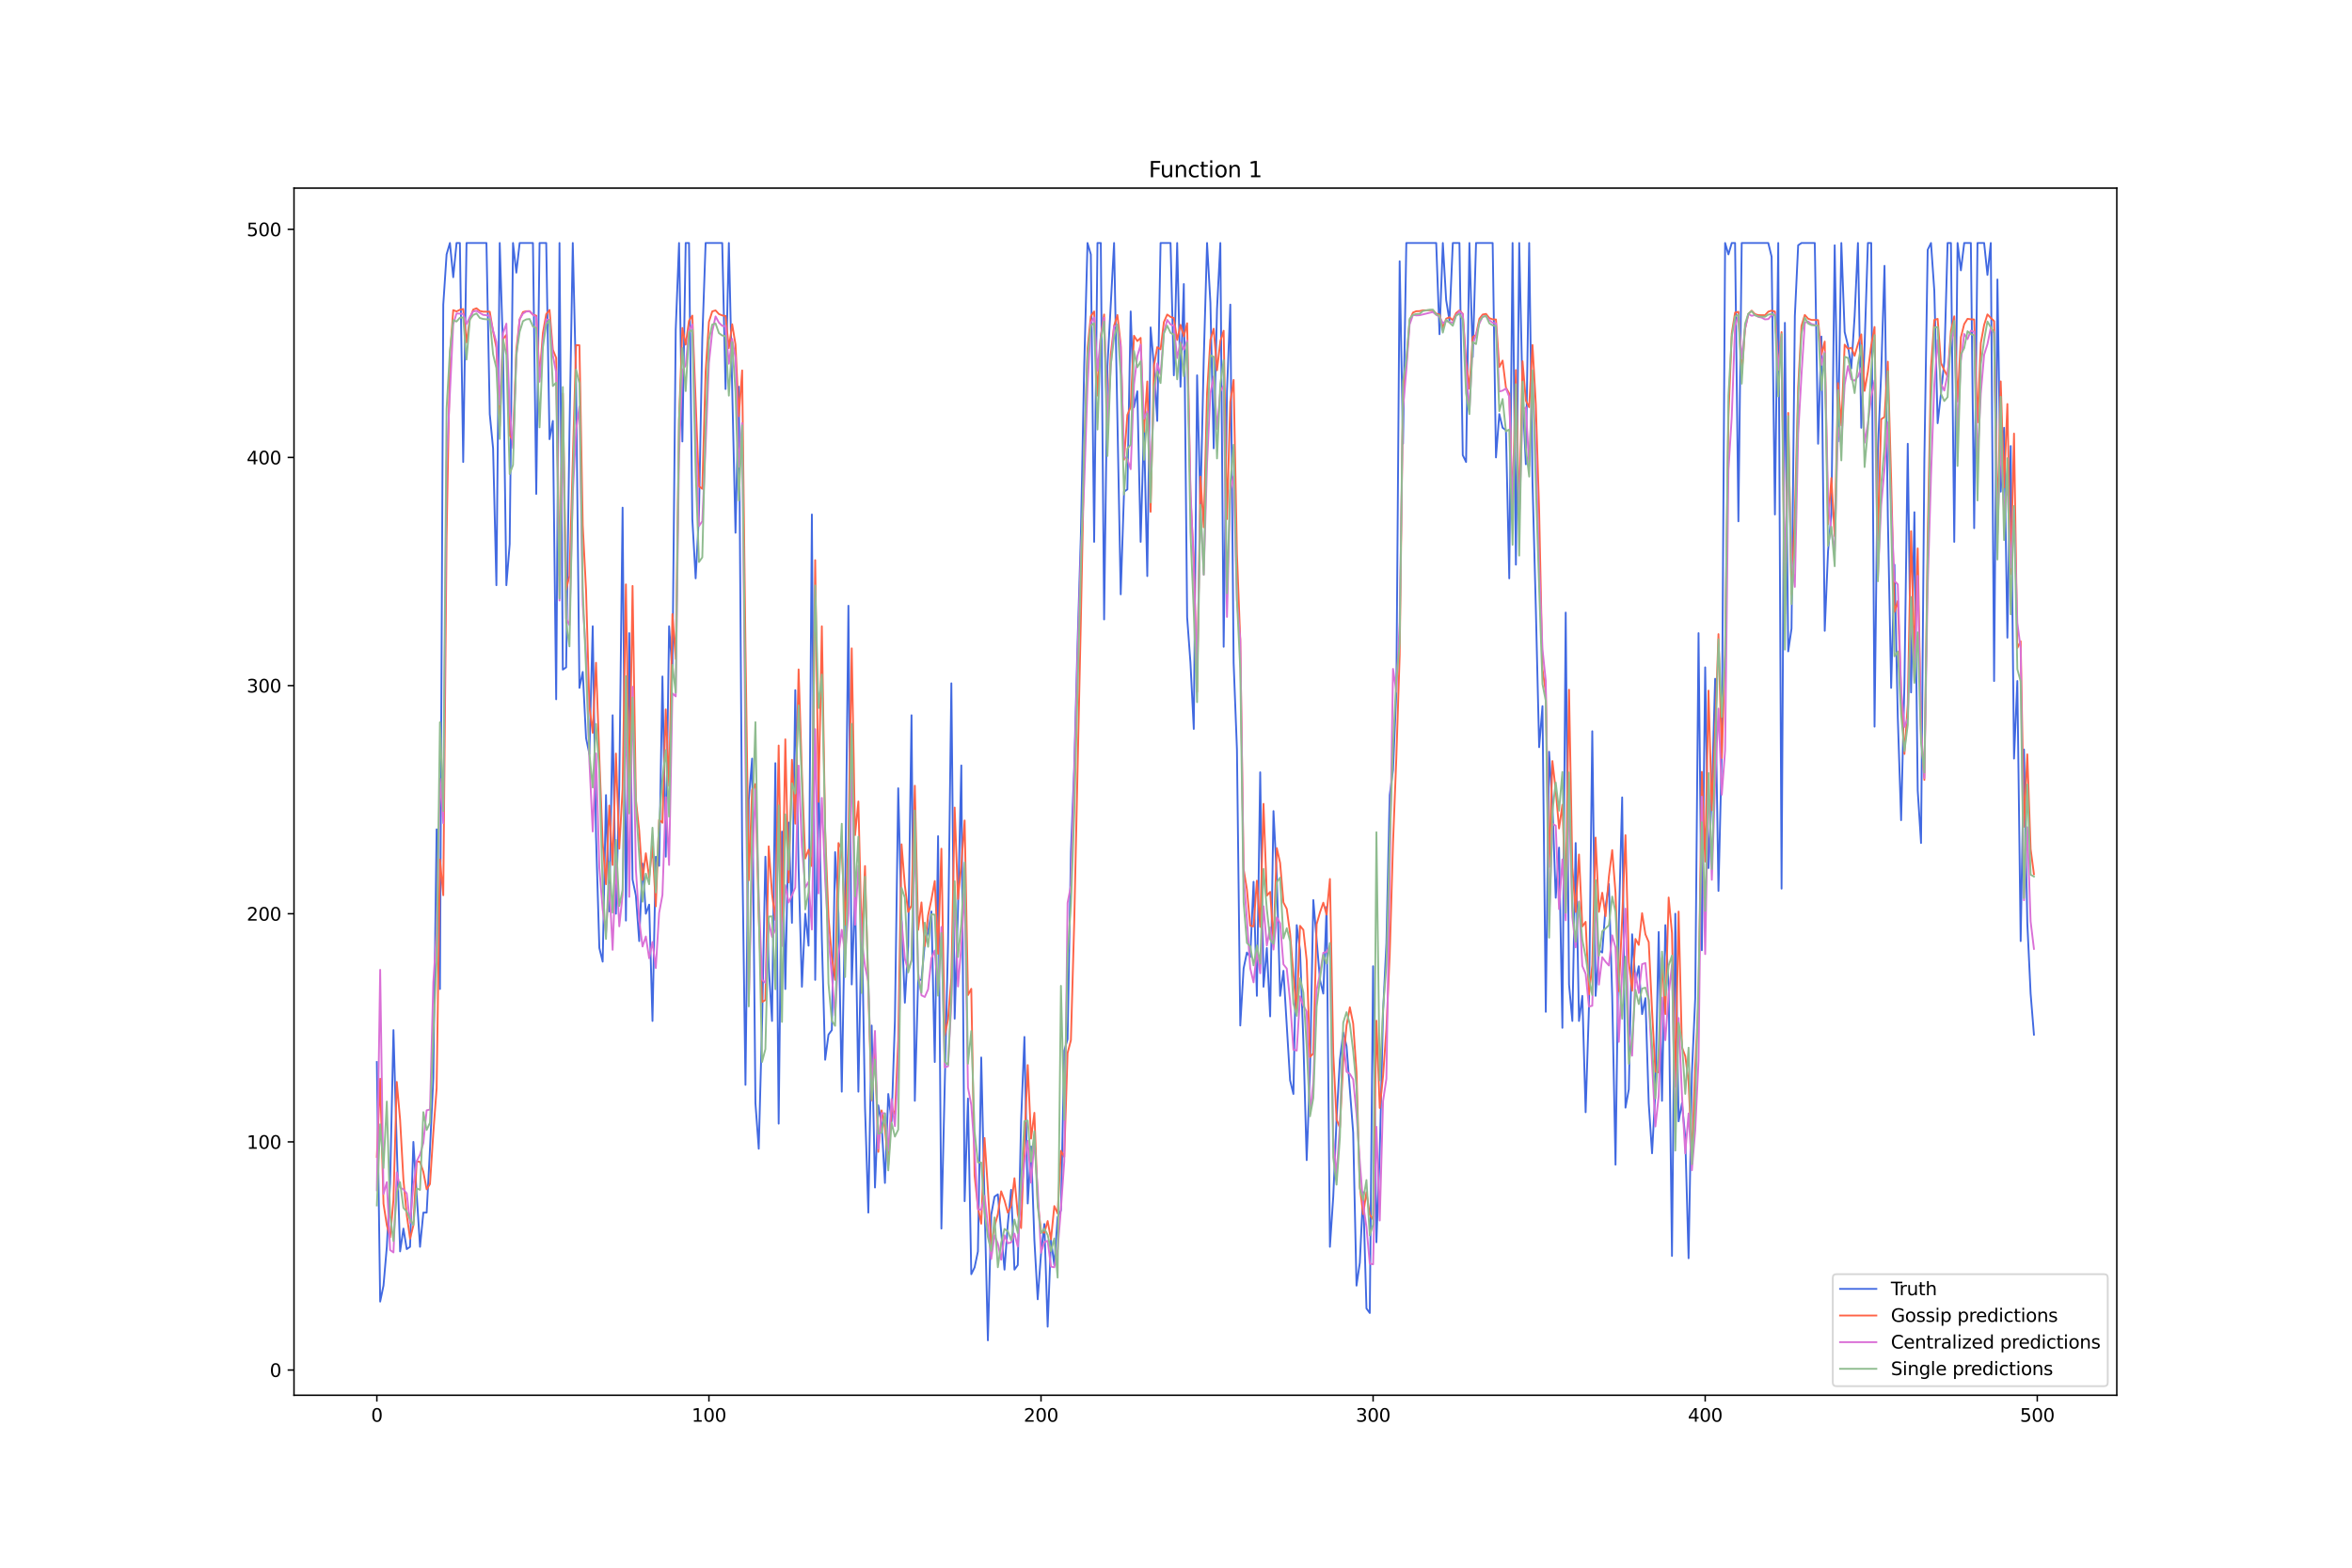 <?xml version="1.0" encoding="utf-8" standalone="no"?>
<!DOCTYPE svg PUBLIC "-//W3C//DTD SVG 1.1//EN"
  "http://www.w3.org/Graphics/SVG/1.1/DTD/svg11.dtd">
<svg xmlns:xlink="http://www.w3.org/1999/xlink" width="1296pt" height="864pt" viewBox="0 0 1296 864" xmlns="http://www.w3.org/2000/svg" version="1.1">
 <defs>
  <style type="text/css">*{stroke-linejoin: round; stroke-linecap: butt}</style>
 </defs>
 <g id="figure_1">
  <g id="patch_1">
   <path d="M 0 864 
L 1296 864 
L 1296 0 
L 0 0 
z
" style="fill: #ffffff"/>
  </g>
  <g id="axes_1">
   <g id="patch_2">
    <path d="M 162 768.96 
L 1166.4 768.96 
L 1166.4 103.68 
L 162 103.68 
z
" style="fill: #ffffff"/>
   </g>
   <g id="matplotlib.axis_1">
    <g id="xtick_1">
     <g id="line2d_1">
      <defs>
       <path id="m5efc4be305" d="M 0 0 
L 0 3.5 
" style="stroke: #000000; stroke-width: 0.8"/>
      </defs>
      <g>
       <use xlink:href="#m5efc4be305" x="207.655" y="768.96" style="stroke: #000000; stroke-width: 0.8"/>
      </g>
     </g>
     <g id="text_1">
      <!-- 0 -->
      <g transform="translate(204.473 783.558) scale(0.1 -0.1)">
       <defs>
        <path id="DejaVuSans-30" d="M 2034 4250 
Q 1547 4250 1301 3770 
Q 1056 3291 1056 2328 
Q 1056 1369 1301 889 
Q 1547 409 2034 409 
Q 2525 409 2770 889 
Q 3016 1369 3016 2328 
Q 3016 3291 2770 3770 
Q 2525 4250 2034 4250 
z
M 2034 4750 
Q 2819 4750 3233 4129 
Q 3647 3509 3647 2328 
Q 3647 1150 3233 529 
Q 2819 -91 2034 -91 
Q 1250 -91 836 529 
Q 422 1150 422 2328 
Q 422 3509 836 4129 
Q 1250 4750 2034 4750 
z
" transform="scale(0.016)"/>
       </defs>
       <use xlink:href="#DejaVuSans-30"/>
      </g>
     </g>
    </g>
    <g id="xtick_2">
     <g id="line2d_2">
      <g>
       <use xlink:href="#m5efc4be305" x="390.639" y="768.96" style="stroke: #000000; stroke-width: 0.8"/>
      </g>
     </g>
     <g id="text_2">
      <!-- 100 -->
      <g transform="translate(381.095 783.558) scale(0.1 -0.1)">
       <defs>
        <path id="DejaVuSans-31" d="M 794 531 
L 1825 531 
L 1825 4091 
L 703 3866 
L 703 4441 
L 1819 4666 
L 2450 4666 
L 2450 531 
L 3481 531 
L 3481 0 
L 794 0 
L 794 531 
z
" transform="scale(0.016)"/>
       </defs>
       <use xlink:href="#DejaVuSans-31"/>
       <use xlink:href="#DejaVuSans-30" x="63.623"/>
       <use xlink:href="#DejaVuSans-30" x="127.246"/>
      </g>
     </g>
    </g>
    <g id="xtick_3">
     <g id="line2d_3">
      <g>
       <use xlink:href="#m5efc4be305" x="573.623" y="768.96" style="stroke: #000000; stroke-width: 0.8"/>
      </g>
     </g>
     <g id="text_3">
      <!-- 200 -->
      <g transform="translate(564.079 783.558) scale(0.1 -0.1)">
       <defs>
        <path id="DejaVuSans-32" d="M 1228 531 
L 3431 531 
L 3431 0 
L 469 0 
L 469 531 
Q 828 903 1448 1529 
Q 2069 2156 2228 2338 
Q 2531 2678 2651 2914 
Q 2772 3150 2772 3378 
Q 2772 3750 2511 3984 
Q 2250 4219 1831 4219 
Q 1534 4219 1204 4116 
Q 875 4013 500 3803 
L 500 4441 
Q 881 4594 1212 4672 
Q 1544 4750 1819 4750 
Q 2544 4750 2975 4387 
Q 3406 4025 3406 3419 
Q 3406 3131 3298 2873 
Q 3191 2616 2906 2266 
Q 2828 2175 2409 1742 
Q 1991 1309 1228 531 
z
" transform="scale(0.016)"/>
       </defs>
       <use xlink:href="#DejaVuSans-32"/>
       <use xlink:href="#DejaVuSans-30" x="63.623"/>
       <use xlink:href="#DejaVuSans-30" x="127.246"/>
      </g>
     </g>
    </g>
    <g id="xtick_4">
     <g id="line2d_4">
      <g>
       <use xlink:href="#m5efc4be305" x="756.607" y="768.96" style="stroke: #000000; stroke-width: 0.8"/>
      </g>
     </g>
     <g id="text_4">
      <!-- 300 -->
      <g transform="translate(747.063 783.558) scale(0.1 -0.1)">
       <defs>
        <path id="DejaVuSans-33" d="M 2597 2516 
Q 3050 2419 3304 2112 
Q 3559 1806 3559 1356 
Q 3559 666 3084 287 
Q 2609 -91 1734 -91 
Q 1441 -91 1130 -33 
Q 819 25 488 141 
L 488 750 
Q 750 597 1062 519 
Q 1375 441 1716 441 
Q 2309 441 2620 675 
Q 2931 909 2931 1356 
Q 2931 1769 2642 2001 
Q 2353 2234 1838 2234 
L 1294 2234 
L 1294 2753 
L 1863 2753 
Q 2328 2753 2575 2939 
Q 2822 3125 2822 3475 
Q 2822 3834 2567 4026 
Q 2313 4219 1838 4219 
Q 1578 4219 1281 4162 
Q 984 4106 628 3988 
L 628 4550 
Q 988 4650 1302 4700 
Q 1616 4750 1894 4750 
Q 2613 4750 3031 4423 
Q 3450 4097 3450 3541 
Q 3450 3153 3228 2886 
Q 3006 2619 2597 2516 
z
" transform="scale(0.016)"/>
       </defs>
       <use xlink:href="#DejaVuSans-33"/>
       <use xlink:href="#DejaVuSans-30" x="63.623"/>
       <use xlink:href="#DejaVuSans-30" x="127.246"/>
      </g>
     </g>
    </g>
    <g id="xtick_5">
     <g id="line2d_5">
      <g>
       <use xlink:href="#m5efc4be305" x="939.591" y="768.96" style="stroke: #000000; stroke-width: 0.8"/>
      </g>
     </g>
     <g id="text_5">
      <!-- 400 -->
      <g transform="translate(930.047 783.558) scale(0.1 -0.1)">
       <defs>
        <path id="DejaVuSans-34" d="M 2419 4116 
L 825 1625 
L 2419 1625 
L 2419 4116 
z
M 2253 4666 
L 3047 4666 
L 3047 1625 
L 3713 1625 
L 3713 1100 
L 3047 1100 
L 3047 0 
L 2419 0 
L 2419 1100 
L 313 1100 
L 313 1709 
L 2253 4666 
z
" transform="scale(0.016)"/>
       </defs>
       <use xlink:href="#DejaVuSans-34"/>
       <use xlink:href="#DejaVuSans-30" x="63.623"/>
       <use xlink:href="#DejaVuSans-30" x="127.246"/>
      </g>
     </g>
    </g>
    <g id="xtick_6">
     <g id="line2d_6">
      <g>
       <use xlink:href="#m5efc4be305" x="1122.575" y="768.96" style="stroke: #000000; stroke-width: 0.8"/>
      </g>
     </g>
     <g id="text_6">
      <!-- 500 -->
      <g transform="translate(1113.032 783.558) scale(0.1 -0.1)">
       <defs>
        <path id="DejaVuSans-35" d="M 691 4666 
L 3169 4666 
L 3169 4134 
L 1269 4134 
L 1269 2991 
Q 1406 3038 1543 3061 
Q 1681 3084 1819 3084 
Q 2600 3084 3056 2656 
Q 3513 2228 3513 1497 
Q 3513 744 3044 326 
Q 2575 -91 1722 -91 
Q 1428 -91 1123 -41 
Q 819 9 494 109 
L 494 744 
Q 775 591 1075 516 
Q 1375 441 1709 441 
Q 2250 441 2565 725 
Q 2881 1009 2881 1497 
Q 2881 1984 2565 2268 
Q 2250 2553 1709 2553 
Q 1456 2553 1204 2497 
Q 953 2441 691 2322 
L 691 4666 
z
" transform="scale(0.016)"/>
       </defs>
       <use xlink:href="#DejaVuSans-35"/>
       <use xlink:href="#DejaVuSans-30" x="63.623"/>
       <use xlink:href="#DejaVuSans-30" x="127.246"/>
      </g>
     </g>
    </g>
   </g>
   <g id="matplotlib.axis_2">
    <g id="ytick_1">
     <g id="line2d_7">
      <defs>
       <path id="mceb015851f" d="M 0 0 
L -3.5 0 
" style="stroke: #000000; stroke-width: 0.8"/>
      </defs>
      <g>
       <use xlink:href="#mceb015851f" x="162" y="755.066" style="stroke: #000000; stroke-width: 0.8"/>
      </g>
     </g>
     <g id="text_7">
      <!-- 0 -->
      <g transform="translate(148.637 758.865) scale(0.1 -0.1)">
       <use xlink:href="#DejaVuSans-30"/>
      </g>
     </g>
    </g>
    <g id="ytick_2">
     <g id="line2d_8">
      <g>
       <use xlink:href="#mceb015851f" x="162" y="629.328" style="stroke: #000000; stroke-width: 0.8"/>
      </g>
     </g>
     <g id="text_8">
      <!-- 100 -->
      <g transform="translate(135.912 633.127) scale(0.1 -0.1)">
       <use xlink:href="#DejaVuSans-31"/>
       <use xlink:href="#DejaVuSans-30" x="63.623"/>
       <use xlink:href="#DejaVuSans-30" x="127.246"/>
      </g>
     </g>
    </g>
    <g id="ytick_3">
     <g id="line2d_9">
      <g>
       <use xlink:href="#mceb015851f" x="162" y="503.59" style="stroke: #000000; stroke-width: 0.8"/>
      </g>
     </g>
     <g id="text_9">
      <!-- 200 -->
      <g transform="translate(135.912 507.389) scale(0.1 -0.1)">
       <use xlink:href="#DejaVuSans-32"/>
       <use xlink:href="#DejaVuSans-30" x="63.623"/>
       <use xlink:href="#DejaVuSans-30" x="127.246"/>
      </g>
     </g>
    </g>
    <g id="ytick_4">
     <g id="line2d_10">
      <g>
       <use xlink:href="#mceb015851f" x="162" y="377.852" style="stroke: #000000; stroke-width: 0.8"/>
      </g>
     </g>
     <g id="text_10">
      <!-- 300 -->
      <g transform="translate(135.912 381.651) scale(0.1 -0.1)">
       <use xlink:href="#DejaVuSans-33"/>
       <use xlink:href="#DejaVuSans-30" x="63.623"/>
       <use xlink:href="#DejaVuSans-30" x="127.246"/>
      </g>
     </g>
    </g>
    <g id="ytick_5">
     <g id="line2d_11">
      <g>
       <use xlink:href="#mceb015851f" x="162" y="252.114" style="stroke: #000000; stroke-width: 0.8"/>
      </g>
     </g>
     <g id="text_11">
      <!-- 400 -->
      <g transform="translate(135.912 255.913) scale(0.1 -0.1)">
       <use xlink:href="#DejaVuSans-34"/>
       <use xlink:href="#DejaVuSans-30" x="63.623"/>
       <use xlink:href="#DejaVuSans-30" x="127.246"/>
      </g>
     </g>
    </g>
    <g id="ytick_6">
     <g id="line2d_12">
      <g>
       <use xlink:href="#mceb015851f" x="162" y="126.376" style="stroke: #000000; stroke-width: 0.8"/>
      </g>
     </g>
     <g id="text_12">
      <!-- 500 -->
      <g transform="translate(135.912 130.175) scale(0.1 -0.1)">
       <use xlink:href="#DejaVuSans-35"/>
       <use xlink:href="#DejaVuSans-30" x="63.623"/>
       <use xlink:href="#DejaVuSans-30" x="127.246"/>
      </g>
     </g>
    </g>
   </g>
   <g id="line2d_13">
    <path d="M 207.655 585.32 
L 209.484 717.345 
L 211.314 708.543 
L 213.144 687.167 
L 214.974 651.961 
L 216.804 567.716 
L 218.634 631.843 
L 220.463 689.682 
L 222.293 677.108 
L 224.123 688.425 
L 225.953 687.167 
L 227.783 629.328 
L 231.442 687.167 
L 233.272 668.307 
L 235.102 668.307 
L 236.932 633.1 
L 238.762 594.121 
L 240.592 457.067 
L 242.422 545.083 
L 244.251 167.869 
L 246.081 140.207 
L 247.911 133.92 
L 249.741 152.781 
L 251.571 133.92 
L 253.401 133.92 
L 255.23 254.629 
L 257.06 133.92 
L 268.039 133.92 
L 269.869 228.224 
L 271.699 247.084 
L 273.529 322.527 
L 275.359 133.92 
L 277.189 193.017 
L 279.018 322.527 
L 280.848 299.894 
L 282.678 133.92 
L 284.508 150.266 
L 286.338 133.92 
L 293.657 133.92 
L 295.487 272.232 
L 297.317 133.92 
L 300.976 133.92 
L 302.806 242.055 
L 304.636 231.996 
L 306.466 385.396 
L 308.296 133.92 
L 310.126 369.05 
L 311.956 367.793 
L 313.785 238.283 
L 315.615 133.92 
L 317.445 211.878 
L 319.275 379.109 
L 321.105 370.308 
L 322.935 406.772 
L 324.764 415.573 
L 326.594 345.16 
L 328.424 460.839 
L 330.254 522.451 
L 332.084 529.995 
L 333.914 438.206 
L 335.743 502.332 
L 337.573 394.198 
L 339.403 503.59 
L 341.233 433.177 
L 343.063 279.776 
L 344.893 507.362 
L 346.723 348.932 
L 348.552 484.729 
L 350.382 493.531 
L 352.212 518.678 
L 354.042 475.927 
L 355.872 503.59 
L 357.702 498.56 
L 359.531 562.687 
L 361.361 472.155 
L 363.191 477.185 
L 365.021 372.822 
L 366.851 472.155 
L 368.681 345.16 
L 370.51 370.308 
L 372.34 181.7 
L 374.17 133.92 
L 376 243.312 
L 377.83 133.92 
L 379.66 133.92 
L 381.489 286.063 
L 383.319 318.755 
L 385.149 283.548 
L 386.979 186.73 
L 388.809 133.92 
L 397.958 133.92 
L 399.788 214.392 
L 401.618 133.92 
L 405.277 293.607 
L 407.107 213.135 
L 408.937 465.868 
L 410.767 597.893 
L 412.597 440.721 
L 414.427 418.088 
L 416.256 607.952 
L 418.086 633.1 
L 419.916 563.944 
L 421.746 472.155 
L 423.576 532.51 
L 425.406 562.687 
L 427.236 420.603 
L 429.065 619.269 
L 430.895 458.324 
L 432.725 545.083 
L 434.555 453.295 
L 436.385 508.619 
L 438.215 380.367 
L 440.044 478.442 
L 441.874 543.826 
L 443.704 503.59 
L 445.534 521.193 
L 447.364 283.548 
L 449.194 540.054 
L 451.023 425.632 
L 452.853 517.421 
L 454.683 584.062 
L 456.513 570.231 
L 458.343 567.716 
L 460.173 469.641 
L 462.003 503.59 
L 463.832 601.666 
L 465.662 497.303 
L 467.492 333.843 
L 469.322 542.569 
L 471.152 491.016 
L 472.982 601.666 
L 474.811 504.847 
L 476.641 610.467 
L 478.471 668.307 
L 480.301 565.201 
L 482.131 654.476 
L 483.961 609.21 
L 485.79 619.269 
L 487.62 651.961 
L 489.45 602.923 
L 491.28 618.011 
L 493.11 562.687 
L 494.94 434.434 
L 496.77 507.362 
L 498.599 552.628 
L 500.429 521.193 
L 502.259 394.198 
L 504.089 606.695 
L 505.919 540.054 
L 507.749 540.054 
L 509.578 519.936 
L 511.408 513.649 
L 513.238 502.332 
L 515.068 585.32 
L 516.898 460.839 
L 518.728 677.108 
L 522.387 519.936 
L 524.217 376.594 
L 526.047 561.429 
L 527.877 501.075 
L 529.707 421.86 
L 531.536 662.02 
L 533.366 605.438 
L 535.196 702.256 
L 537.026 698.484 
L 538.856 689.682 
L 540.686 582.805 
L 542.516 663.277 
L 544.345 738.72 
L 546.175 669.564 
L 548.005 659.505 
L 549.835 658.248 
L 553.495 699.741 
L 555.324 674.594 
L 557.154 655.733 
L 558.984 699.741 
L 560.814 697.226 
L 562.644 618.011 
L 564.474 571.488 
L 566.303 663.277 
L 568.133 631.843 
L 569.963 683.395 
L 571.793 716.087 
L 573.623 690.94 
L 575.453 674.594 
L 577.283 731.176 
L 579.112 683.395 
L 580.942 697.226 
L 582.772 670.821 
L 584.602 667.049 
L 586.432 579.033 
L 588.262 572.746 
L 590.091 469.641 
L 591.921 423.118 
L 593.751 355.219 
L 595.581 294.865 
L 597.411 201.819 
L 599.241 133.92 
L 601.07 140.207 
L 602.9 298.637 
L 604.73 133.92 
L 606.56 133.92 
L 608.39 341.388 
L 610.22 201.819 
L 613.879 133.92 
L 617.539 327.557 
L 619.369 270.974 
L 621.199 269.717 
L 623.029 171.641 
L 624.858 224.451 
L 626.688 215.65 
L 628.518 298.637 
L 630.348 234.51 
L 632.178 317.498 
L 634.008 180.443 
L 635.837 201.819 
L 637.667 231.996 
L 639.497 133.92 
L 644.987 133.92 
L 646.817 206.848 
L 648.646 133.92 
L 650.476 213.135 
L 652.306 156.553 
L 654.136 340.13 
L 655.966 365.278 
L 657.796 401.742 
L 659.625 206.848 
L 661.455 279.776 
L 663.285 198.046 
L 665.115 133.92 
L 666.945 166.612 
L 668.775 247.084 
L 670.604 170.384 
L 672.434 133.92 
L 674.264 356.476 
L 676.094 215.65 
L 677.924 167.869 
L 679.754 365.278 
L 681.583 413.058 
L 683.413 565.201 
L 685.243 533.767 
L 687.073 524.965 
L 688.903 527.48 
L 690.733 485.987 
L 692.563 548.856 
L 694.392 425.632 
L 696.222 543.826 
L 698.052 522.451 
L 699.882 560.172 
L 701.712 447.008 
L 703.542 483.472 
L 705.371 548.856 
L 707.201 535.024 
L 710.861 595.379 
L 712.691 602.923 
L 714.521 509.877 
L 716.35 523.708 
L 718.18 574.003 
L 720.01 639.387 
L 721.84 590.349 
L 723.67 496.046 
L 727.33 540.054 
L 729.159 547.598 
L 730.989 499.818 
L 732.819 687.167 
L 734.649 659.505 
L 736.479 616.754 
L 738.309 584.062 
L 740.138 568.974 
L 741.968 576.518 
L 745.628 624.298 
L 747.458 708.543 
L 749.288 695.969 
L 751.117 656.99 
L 752.947 721.117 
L 754.777 723.631 
L 756.607 532.51 
L 758.437 684.653 
L 760.267 635.615 
L 762.097 557.657 
L 763.926 519.936 
L 765.756 438.206 
L 767.586 424.375 
L 769.416 381.624 
L 771.246 143.979 
L 773.076 244.569 
L 774.905 133.92 
L 791.374 133.92 
L 793.204 184.215 
L 795.034 133.92 
L 796.864 165.355 
L 798.693 176.671 
L 800.523 133.92 
L 804.183 133.92 
L 806.013 250.856 
L 807.843 254.629 
L 809.672 133.92 
L 811.502 196.789 
L 813.332 133.92 
L 822.481 133.92 
L 824.311 252.114 
L 826.141 228.224 
L 827.971 235.768 
L 829.801 237.025 
L 831.63 318.755 
L 833.46 133.92 
L 835.29 311.211 
L 837.12 133.92 
L 838.95 216.907 
L 840.78 255.886 
L 842.61 133.92 
L 844.439 265.945 
L 846.269 335.101 
L 848.099 411.801 
L 849.929 389.168 
L 851.759 557.657 
L 853.589 414.316 
L 855.418 443.236 
L 857.248 494.788 
L 859.078 467.126 
L 860.908 566.459 
L 862.738 337.616 
L 864.568 542.569 
L 866.397 562.687 
L 868.227 464.611 
L 870.057 562.687 
L 871.887 548.856 
L 873.717 612.982 
L 875.547 555.142 
L 877.377 402.999 
L 879.206 548.856 
L 881.036 523.708 
L 882.866 524.965 
L 884.696 499.818 
L 886.526 487.244 
L 888.356 548.856 
L 890.185 641.902 
L 892.015 508.619 
L 893.845 439.463 
L 895.675 610.467 
L 897.505 600.408 
L 899.335 514.906 
L 901.164 541.311 
L 902.994 532.51 
L 904.824 558.915 
L 906.654 550.113 
L 908.484 607.952 
L 910.314 635.615 
L 912.144 601.666 
L 913.973 513.649 
L 915.803 606.695 
L 917.633 509.877 
L 919.463 543.826 
L 921.293 692.197 
L 923.123 503.59 
L 924.952 618.011 
L 926.782 607.952 
L 928.612 626.813 
L 930.442 693.454 
L 932.272 591.606 
L 934.102 550.113 
L 935.931 348.932 
L 937.761 523.708 
L 939.591 367.793 
L 941.421 478.442 
L 943.251 438.206 
L 945.081 374.08 
L 946.911 491.016 
L 948.74 414.316 
L 950.57 133.92 
L 952.4 140.207 
L 954.23 133.92 
L 956.06 133.92 
L 957.89 287.32 
L 959.719 133.92 
L 974.358 133.92 
L 976.188 141.464 
L 978.018 283.548 
L 979.848 133.92 
L 981.678 489.759 
L 983.507 177.928 
L 985.337 358.991 
L 987.167 346.417 
L 988.997 174.156 
L 990.827 135.177 
L 992.657 133.92 
L 999.976 133.92 
L 1001.806 244.569 
L 1003.636 185.473 
L 1005.465 347.675 
L 1007.295 303.666 
L 1009.125 283.548 
L 1010.955 135.177 
L 1012.785 243.312 
L 1014.615 133.92 
L 1016.444 182.958 
L 1018.274 190.502 
L 1020.104 203.076 
L 1021.934 174.156 
L 1023.764 133.92 
L 1025.594 235.768 
L 1027.424 190.502 
L 1029.253 133.92 
L 1031.083 133.92 
L 1032.913 400.485 
L 1034.743 248.342 
L 1036.573 205.591 
L 1038.403 146.494 
L 1040.232 284.806 
L 1042.062 379.109 
L 1043.892 311.211 
L 1045.722 395.455 
L 1047.552 452.037 
L 1049.382 376.594 
L 1051.211 244.569 
L 1053.041 381.624 
L 1054.871 282.291 
L 1056.701 435.691 
L 1058.531 464.611 
L 1060.361 253.371 
L 1062.191 137.692 
L 1064.02 133.92 
L 1065.85 160.325 
L 1067.68 233.253 
L 1069.51 216.907 
L 1071.34 199.304 
L 1073.17 133.92 
L 1074.999 133.92 
L 1076.829 298.637 
L 1078.659 133.92 
L 1080.489 149.009 
L 1082.319 133.92 
L 1085.978 133.92 
L 1087.808 291.093 
L 1089.638 133.92 
L 1093.298 133.92 
L 1095.128 151.523 
L 1096.958 133.92 
L 1098.787 375.337 
L 1100.617 154.038 
L 1102.447 270.974 
L 1104.277 235.768 
L 1106.107 351.447 
L 1107.937 245.827 
L 1109.766 418.088 
L 1111.596 375.337 
L 1113.426 518.678 
L 1115.256 413.058 
L 1117.086 508.619 
L 1118.916 547.598 
L 1120.745 570.231 
L 1120.745 570.231 
" clip-path="url(#p52d3e22a9a)" style="fill: none; stroke: #4169e1; stroke-linecap: square"/>
   </g>
   <g id="line2d_14">
    <path d="M 207.655 637.585 
L 209.484 594.521 
L 211.314 663.382 
L 213.144 675.242 
L 214.974 681.975 
L 216.804 661.225 
L 218.634 596.27 
L 220.463 617.118 
L 222.293 650.19 
L 224.123 669.535 
L 225.953 682.663 
L 227.783 675.332 
L 229.613 640.069 
L 231.442 640.366 
L 233.272 645.835 
L 235.102 655.448 
L 236.932 652.538 
L 238.762 624.494 
L 240.592 599.784 
L 242.422 473.688 
L 244.251 493.394 
L 246.081 295.579 
L 247.911 195.96 
L 249.741 170.937 
L 251.571 171.631 
L 253.401 170.733 
L 255.23 170.316 
L 257.06 188.717 
L 258.89 175.791 
L 260.72 170.632 
L 262.55 169.903 
L 264.38 171.387 
L 266.209 171.771 
L 269.869 171.786 
L 271.699 182.57 
L 273.529 191.598 
L 275.359 234.942 
L 277.189 186.836 
L 279.018 184.575 
L 280.848 239.886 
L 282.678 242.746 
L 284.508 192.993 
L 286.338 176.043 
L 288.168 171.997 
L 289.997 171.501 
L 291.827 171.467 
L 293.657 173.442 
L 295.487 173.964 
L 297.317 207.602 
L 299.147 183.473 
L 300.976 173.146 
L 302.806 170.818 
L 304.636 192.734 
L 306.466 197.265 
L 308.296 317.073 
L 310.126 216.95 
L 311.956 324.915 
L 313.785 317.446 
L 317.445 190.209 
L 319.275 190.282 
L 321.105 289.564 
L 322.935 325.401 
L 324.764 389.135 
L 326.594 403.879 
L 328.424 365.267 
L 330.254 417.579 
L 332.084 464.47 
L 333.914 487.325 
L 335.743 443.973 
L 337.573 476.73 
L 339.403 415.303 
L 341.233 467.72 
L 343.063 434.974 
L 344.893 322.067 
L 346.723 441.115 
L 348.552 322.927 
L 350.382 440.645 
L 352.212 457.823 
L 354.042 485.029 
L 355.872 470.257 
L 357.702 483.722 
L 359.531 466.165 
L 361.361 499.524 
L 363.191 451.823 
L 365.021 453.452 
L 366.851 390.985 
L 368.681 433.127 
L 370.51 338.444 
L 372.34 363.173 
L 374.17 231.388 
L 376 180.751 
L 377.83 189.957 
L 379.66 176.793 
L 381.489 173.936 
L 385.149 268.02 
L 386.979 269.404 
L 388.809 204.992 
L 390.639 177.378 
L 392.469 171.612 
L 394.298 171.073 
L 396.128 173.081 
L 397.958 173.837 
L 399.788 174.118 
L 401.618 191.873 
L 403.448 178.711 
L 405.277 189.92 
L 407.107 229.38 
L 408.937 204.139 
L 410.767 356.189 
L 412.597 485.155 
L 414.427 435.469 
L 416.256 432.072 
L 418.086 505.245 
L 419.916 552.206 
L 421.746 551.157 
L 423.576 466.435 
L 425.406 492.558 
L 427.236 507.033 
L 429.065 410.874 
L 430.895 515.492 
L 432.725 407.466 
L 434.555 486.346 
L 436.385 418.729 
L 438.215 453.955 
L 440.044 368.922 
L 441.874 426.589 
L 443.704 473.168 
L 445.534 468.241 
L 447.364 477.336 
L 449.194 308.728 
L 451.023 441.954 
L 452.853 345.188 
L 454.683 458.41 
L 456.513 505.428 
L 458.343 527.599 
L 460.173 540.039 
L 462.003 464.632 
L 463.832 467.987 
L 465.662 509.642 
L 467.492 463.144 
L 469.322 357.34 
L 471.152 460.264 
L 472.982 441.708 
L 474.811 518.621 
L 476.641 477.301 
L 478.471 546.08 
L 480.301 606.383 
L 482.131 578.858 
L 483.961 634.843 
L 485.79 611.971 
L 487.62 621.711 
L 489.45 642.012 
L 491.28 610.772 
L 493.11 614.097 
L 494.94 573.342 
L 496.77 465.322 
L 498.599 488.011 
L 500.429 502.602 
L 502.259 499.062 
L 504.089 433.039 
L 505.919 512.48 
L 507.749 497.35 
L 509.578 521.393 
L 511.408 504.487 
L 513.238 495.694 
L 515.068 485.574 
L 516.898 525.667 
L 518.728 467.735 
L 520.557 570.7 
L 522.387 561.761 
L 524.217 538.913 
L 526.047 445.065 
L 527.877 495.502 
L 529.707 476.515 
L 531.536 452.187 
L 533.366 548.445 
L 535.196 544.955 
L 537.026 647.94 
L 538.856 665.481 
L 540.686 674.426 
L 542.516 627.186 
L 544.345 655.323 
L 546.175 686.169 
L 548.005 675.969 
L 549.835 669.184 
L 551.665 656.566 
L 553.495 661.555 
L 555.324 668.358 
L 557.154 664.488 
L 558.984 649.351 
L 560.814 669.191 
L 562.644 676.842 
L 564.474 629.864 
L 566.303 586.994 
L 568.133 627.512 
L 569.963 613.298 
L 571.793 662.478 
L 573.623 678.529 
L 575.453 679.457 
L 577.283 672.938 
L 579.112 683.077 
L 580.942 664.706 
L 582.772 668.78 
L 584.602 634.298 
L 586.432 637.6 
L 588.262 580.336 
L 590.091 573.29 
L 591.921 508.144 
L 595.581 341.761 
L 597.411 252.272 
L 599.241 192.217 
L 601.07 174.205 
L 602.9 171.649 
L 604.73 218.042 
L 606.56 185.136 
L 608.39 173.32 
L 610.22 236.375 
L 612.05 195.418 
L 613.879 179.588 
L 615.709 173.627 
L 617.539 190.019 
L 619.369 253.372 
L 621.199 228.681 
L 623.029 224.271 
L 624.858 185.043 
L 626.688 187.976 
L 628.518 186.21 
L 630.348 237.971 
L 632.178 210.231 
L 634.008 282.055 
L 635.837 201.621 
L 637.667 191.343 
L 639.497 192.54 
L 641.327 177.516 
L 643.157 173.345 
L 644.987 174.655 
L 646.817 175.25 
L 648.646 187.382 
L 650.476 179.01 
L 652.306 185.404 
L 654.136 178.161 
L 655.966 273.198 
L 657.796 308.514 
L 659.625 381.23 
L 661.455 262.661 
L 663.285 290.604 
L 665.115 216.633 
L 666.945 187.281 
L 668.775 181.159 
L 670.604 204.075 
L 672.434 187.972 
L 674.264 182.285 
L 676.094 286.086 
L 677.924 221.464 
L 679.754 209.378 
L 681.583 305.289 
L 683.413 352.827 
L 685.243 478.935 
L 687.073 490.163 
L 688.903 510.252 
L 690.733 510.525 
L 692.563 485.361 
L 694.392 510.865 
L 696.222 443.018 
L 698.052 493.628 
L 699.882 491.548 
L 701.712 519.288 
L 703.542 467.392 
L 705.371 475.577 
L 707.201 497.361 
L 709.031 500.911 
L 710.861 514.519 
L 712.691 537.043 
L 714.521 557.998 
L 716.35 510.238 
L 718.18 512.504 
L 720.01 529.216 
L 721.84 582.538 
L 723.67 580.606 
L 725.5 509.326 
L 727.33 502.851 
L 729.159 497.506 
L 730.989 504.059 
L 732.819 484.434 
L 734.649 580.623 
L 736.479 616.95 
L 738.309 621.488 
L 740.138 585.557 
L 741.968 565.204 
L 743.798 555.145 
L 745.628 564.119 
L 747.458 590.888 
L 749.288 653.987 
L 751.117 669.164 
L 752.947 657.008 
L 754.777 669.464 
L 756.607 672.003 
L 758.437 562.537 
L 760.267 610.62 
L 762.097 592.953 
L 763.926 567.235 
L 765.756 526.573 
L 767.586 464.498 
L 769.416 417.516 
L 771.246 361.2 
L 773.076 217.049 
L 774.905 200.428 
L 776.735 176.608 
L 778.565 172.271 
L 780.395 171.518 
L 782.225 171.467 
L 784.055 171.035 
L 789.544 170.948 
L 791.374 172.869 
L 793.204 173.374 
L 795.034 180.53 
L 796.864 175.642 
L 798.693 174.821 
L 800.523 176.525 
L 802.353 172.529 
L 804.183 171.1 
L 806.013 172.936 
L 807.843 199.006 
L 809.672 214.233 
L 811.502 185.759 
L 813.332 184.509 
L 815.162 175.699 
L 816.992 173.34 
L 818.822 172.999 
L 820.651 175.334 
L 822.481 176.007 
L 824.311 176.073 
L 826.141 202.27 
L 827.971 198.72 
L 829.801 213.631 
L 831.63 216.882 
L 833.46 279.801 
L 835.29 203.953 
L 837.12 283.631 
L 838.95 199.102 
L 840.78 220.746 
L 842.61 224.422 
L 844.439 190.142 
L 846.269 222.891 
L 848.099 281.367 
L 849.929 368.767 
L 851.759 381.712 
L 853.589 477.826 
L 855.418 419.452 
L 857.248 435.502 
L 859.078 456.612 
L 860.908 443.5 
L 862.738 495.433 
L 864.568 380.144 
L 866.397 478.136 
L 868.227 502.624 
L 870.057 470.939 
L 871.887 510.631 
L 873.717 508.05 
L 875.547 548.084 
L 877.377 531.982 
L 879.206 461.599 
L 881.036 502.551 
L 882.866 492.023 
L 884.696 504.964 
L 886.526 483.076 
L 888.356 468.509 
L 890.185 492.052 
L 892.015 546.279 
L 893.845 506.299 
L 895.675 460.3 
L 897.505 530.386 
L 899.335 546.02 
L 901.164 517.477 
L 902.994 520.784 
L 904.824 503.272 
L 906.654 514.912 
L 908.484 519.205 
L 910.314 557.008 
L 912.144 590.596 
L 913.973 591.029 
L 915.803 528.019 
L 917.633 558.868 
L 919.463 494.63 
L 921.293 514.222 
L 923.123 598.998 
L 924.952 502.392 
L 926.782 577.19 
L 928.612 582.057 
L 930.442 596.02 
L 932.272 637.526 
L 934.102 588.038 
L 935.931 550.664 
L 937.761 425.376 
L 939.591 474.823 
L 941.421 380.618 
L 943.251 446.561 
L 945.081 402.962 
L 946.911 349.478 
L 948.74 417.776 
L 950.57 360.771 
L 952.4 229.927 
L 954.23 183.753 
L 956.06 172.268 
L 957.89 171.844 
L 959.719 206.027 
L 961.549 181.289 
L 963.379 173.085 
L 965.209 171.232 
L 967.039 173.142 
L 968.869 173.675 
L 972.528 173.742 
L 974.358 171.761 
L 976.188 171.187 
L 978.018 171.738 
L 979.848 203.873 
L 981.678 183.03 
L 983.507 338.416 
L 985.337 227.58 
L 987.167 327.495 
L 988.997 283.362 
L 990.827 213.219 
L 992.657 179.619 
L 994.486 173.58 
L 996.316 175.646 
L 998.146 176.321 
L 1001.806 176.402 
L 1003.636 195.415 
L 1005.465 188.237 
L 1007.295 288.971 
L 1009.125 263.433 
L 1010.955 295.481 
L 1012.785 211.133 
L 1014.615 234.438 
L 1016.444 189.933 
L 1018.274 192.229 
L 1020.104 191.679 
L 1021.934 196.123 
L 1023.764 189.573 
L 1025.594 184.258 
L 1027.424 215.432 
L 1029.253 204.767 
L 1031.083 190.324 
L 1032.913 180.215 
L 1034.743 297.818 
L 1036.573 231.046 
L 1038.403 229.796 
L 1040.232 199.331 
L 1042.062 264.412 
L 1043.892 337.209 
L 1045.722 331.226 
L 1047.552 381.965 
L 1049.382 415.531 
L 1051.211 388.004 
L 1053.041 292.744 
L 1054.871 362.959 
L 1056.701 302.249 
L 1058.531 404.227 
L 1060.361 429.827 
L 1062.191 297.009 
L 1064.02 202.827 
L 1065.85 176.311 
L 1067.68 175.725 
L 1069.51 200.131 
L 1071.34 203.989 
L 1073.17 207.498 
L 1074.999 182.319 
L 1076.829 174.323 
L 1078.659 221.3 
L 1080.489 185.873 
L 1082.319 178.621 
L 1084.149 175.722 
L 1085.978 175.951 
L 1087.808 176.064 
L 1089.638 232.877 
L 1091.468 189.072 
L 1093.298 179.097 
L 1095.128 173.266 
L 1096.958 175.216 
L 1098.787 176.939 
L 1100.617 289.808 
L 1102.447 210.204 
L 1104.277 268.556 
L 1106.107 222.663 
L 1107.937 316.467 
L 1109.766 238.956 
L 1111.596 357.131 
L 1113.426 353.432 
L 1115.256 455.648 
L 1117.086 415.753 
L 1118.916 467.94 
L 1120.745 481.828 
L 1120.745 481.828 
" clip-path="url(#p52d3e22a9a)" style="fill: none; stroke: #ff6347; stroke-linecap: square"/>
   </g>
   <g id="line2d_15">
    <path d="M 207.655 656.024 
L 209.484 534.505 
L 211.314 658.045 
L 213.144 651.529 
L 214.974 688.954 
L 216.804 690.252 
L 218.634 646.087 
L 220.463 654.524 
L 222.293 655.446 
L 224.123 657.744 
L 225.953 674.097 
L 227.783 653.568 
L 229.613 639.974 
L 231.442 636.313 
L 233.272 629.921 
L 235.102 611.919 
L 236.932 611.487 
L 238.762 541.321 
L 240.592 513.399 
L 242.422 429.148 
L 244.251 453.654 
L 246.081 254.642 
L 249.741 178.632 
L 251.571 172.727 
L 255.23 173.022 
L 257.06 178.547 
L 258.89 174.713 
L 260.72 171.662 
L 262.55 171.305 
L 266.209 173.533 
L 268.039 173.738 
L 269.869 174.156 
L 271.699 182.134 
L 273.529 188.555 
L 275.359 222.994 
L 277.189 183.641 
L 279.018 178.37 
L 280.848 225.064 
L 282.678 246.956 
L 284.508 197.137 
L 286.338 175.98 
L 288.168 172.824 
L 289.997 171.685 
L 291.827 171.6 
L 293.657 173.386 
L 295.487 174.782 
L 297.317 210.397 
L 299.147 188.354 
L 300.976 176.078 
L 302.806 176.23 
L 304.636 195.955 
L 306.466 205.305 
L 308.296 330.979 
L 310.126 235.671 
L 311.956 340.995 
L 313.785 344.492 
L 315.615 272.549 
L 317.445 236.992 
L 319.275 224.061 
L 321.105 333.244 
L 322.935 360.359 
L 324.764 419.187 
L 326.594 458.273 
L 328.424 415.277 
L 330.254 478.299 
L 332.084 501.248 
L 333.914 514.055 
L 335.743 487.48 
L 337.573 523.477 
L 339.403 475.683 
L 341.233 510.53 
L 343.063 493.181 
L 344.893 387.131 
L 346.723 494.291 
L 348.552 378.5 
L 350.382 479.085 
L 352.212 507.179 
L 354.042 521.646 
L 355.872 516.138 
L 357.702 528.111 
L 359.531 519.148 
L 361.361 533.508 
L 363.191 503.128 
L 365.021 493.239 
L 366.851 439.288 
L 368.681 476.712 
L 370.51 382.094 
L 372.34 383.819 
L 374.17 250.862 
L 376 204.036 
L 377.83 201.45 
L 379.66 181.935 
L 381.489 178.847 
L 383.319 241.171 
L 385.149 289.915 
L 386.979 287.26 
L 388.809 245.816 
L 390.639 200.007 
L 392.469 182.693 
L 394.298 174.383 
L 396.128 177.795 
L 397.958 179.592 
L 399.788 179.789 
L 401.618 200.457 
L 403.448 186.754 
L 405.277 197.242 
L 407.107 257.261 
L 408.937 233.2 
L 410.767 419.845 
L 412.597 551.867 
L 414.427 479.985 
L 416.256 435.004 
L 418.086 493.782 
L 419.916 539.988 
L 421.746 541.678 
L 423.576 507.991 
L 425.406 516.381 
L 427.236 512.455 
L 429.065 457.436 
L 430.895 521.397 
L 432.725 487.856 
L 434.555 497.408 
L 436.385 493.431 
L 438.215 489.13 
L 440.044 421.938 
L 441.874 466.844 
L 443.704 489.213 
L 445.534 485.977 
L 447.364 512.291 
L 449.194 401.864 
L 451.023 492.405 
L 452.853 439.738 
L 454.683 485.248 
L 456.513 516.742 
L 458.343 537.413 
L 460.173 559.738 
L 462.003 526.202 
L 463.832 512.457 
L 465.662 525.334 
L 467.492 503.54 
L 469.322 418.52 
L 471.152 509.679 
L 472.982 477.148 
L 474.811 517.603 
L 476.641 532.582 
L 478.471 541.066 
L 480.301 601.013 
L 482.131 568.189 
L 483.961 633.027 
L 485.79 613.476 
L 487.62 613.646 
L 489.45 634.196 
L 491.28 605.682 
L 493.11 620.665 
L 494.94 587.005 
L 496.77 507.56 
L 498.599 528.45 
L 500.429 534.742 
L 502.259 529.04 
L 504.089 461.493 
L 505.919 536.013 
L 507.749 548.569 
L 509.578 549.469 
L 511.408 545.238 
L 513.238 528.085 
L 515.068 523.867 
L 516.898 546.766 
L 518.728 510.853 
L 520.557 588.27 
L 522.387 587.659 
L 524.217 552.392 
L 526.047 490.818 
L 527.877 543.693 
L 529.707 521.276 
L 531.536 489.506 
L 533.366 599.424 
L 535.196 609.015 
L 537.026 634.44 
L 538.856 666.546 
L 540.686 666.667 
L 542.516 659.091 
L 544.345 675.535 
L 546.175 693.86 
L 548.005 680.818 
L 549.835 685.413 
L 551.665 694.261 
L 553.495 680.811 
L 555.324 685.218 
L 557.154 684.753 
L 558.984 679.89 
L 560.814 687.028 
L 562.644 658.979 
L 564.474 640.743 
L 566.303 628.793 
L 568.133 651.83 
L 569.963 628.607 
L 571.793 655.055 
L 573.623 690.405 
L 575.453 684.511 
L 577.283 683.867 
L 579.112 698.075 
L 580.942 698.459 
L 582.772 688.763 
L 584.602 666.113 
L 586.432 640.237 
L 588.262 497.554 
L 590.091 488.116 
L 591.921 427.207 
L 593.751 362.29 
L 595.581 305.014 
L 597.411 266.845 
L 599.241 212.92 
L 601.07 177.627 
L 602.9 175.004 
L 604.73 204.361 
L 606.56 185.704 
L 608.39 175.147 
L 610.22 233.269 
L 612.05 202.038 
L 613.879 179.825 
L 615.709 179.425 
L 617.539 191.031 
L 619.369 251.651 
L 621.199 252.97 
L 623.029 258.575 
L 624.858 211.925 
L 626.688 196.249 
L 628.518 189.957 
L 630.348 230.795 
L 632.178 226.704 
L 634.008 260.055 
L 635.837 221.292 
L 637.667 200.277 
L 639.497 206.505 
L 641.327 183.303 
L 643.157 176.289 
L 644.987 178.794 
L 646.817 179.578 
L 648.646 197.348 
L 650.476 188.632 
L 652.306 192.701 
L 654.136 187.74 
L 655.966 269.121 
L 657.796 313.74 
L 659.625 370.552 
L 661.455 279.092 
L 663.285 316.797 
L 665.115 255.207 
L 666.945 216.812 
L 668.775 207.493 
L 670.604 236.383 
L 672.434 215.744 
L 674.264 212.532 
L 676.094 340.01 
L 677.924 270.204 
L 679.754 262.517 
L 681.583 330.913 
L 683.413 352.311 
L 685.243 483.087 
L 687.073 506.829 
L 688.903 533.65 
L 690.733 541.406 
L 692.563 524.729 
L 694.392 536.396 
L 696.222 499.455 
L 698.052 521.139 
L 699.882 511.092 
L 701.712 523.339 
L 703.542 505.566 
L 705.371 508.824 
L 707.201 531.495 
L 709.031 533.795 
L 710.861 551.599 
L 712.691 578.494 
L 714.521 579.02 
L 716.35 549.086 
L 718.18 554.243 
L 720.01 557.54 
L 721.84 613.912 
L 723.67 596.443 
L 725.5 545.573 
L 727.33 536.634 
L 729.159 525.147 
L 730.989 524.582 
L 732.819 521.387 
L 734.649 627.306 
L 736.479 647.816 
L 738.309 620.077 
L 740.138 571.82 
L 741.968 590.666 
L 743.798 591.839 
L 745.628 594.892 
L 747.458 613.804 
L 749.288 640.285 
L 751.117 663.733 
L 752.947 676.241 
L 754.777 696.44 
L 756.607 696.81 
L 758.437 621.002 
L 760.267 672.654 
L 762.097 606.828 
L 763.926 594.594 
L 767.586 368.643 
L 769.416 381.228 
L 771.246 343.042 
L 773.076 225.403 
L 774.905 203.964 
L 776.735 178.834 
L 778.565 173.552 
L 780.395 173.819 
L 782.225 173.723 
L 789.544 171.949 
L 791.374 173.519 
L 793.204 174.518 
L 795.034 178.125 
L 796.864 176.967 
L 800.523 177.879 
L 802.353 173.674 
L 804.183 171.553 
L 806.013 173.138 
L 807.843 203.041 
L 809.672 226.579 
L 811.502 189.733 
L 813.332 184.631 
L 815.162 178.316 
L 816.992 174.391 
L 818.822 174.285 
L 820.651 176.411 
L 822.481 177.867 
L 824.311 178.295 
L 826.141 215.772 
L 827.971 215.275 
L 829.801 214.122 
L 831.63 218.709 
L 833.46 279.711 
L 835.29 221.554 
L 837.12 287.234 
L 838.95 225.777 
L 840.78 224.525 
L 842.61 256.716 
L 844.439 205.997 
L 846.269 249.586 
L 848.099 310.338 
L 849.929 357.765 
L 851.759 375.299 
L 853.589 506.579 
L 855.418 453.965 
L 857.248 455.069 
L 859.078 501.025 
L 860.908 473.636 
L 862.738 507.215 
L 864.568 438.763 
L 866.397 505.505 
L 868.227 522.131 
L 870.057 496.764 
L 871.887 532.335 
L 873.717 536.654 
L 875.547 554.727 
L 877.377 554.296 
L 879.206 492.176 
L 881.036 542.653 
L 882.866 527.543 
L 884.696 530.046 
L 886.526 532.124 
L 888.356 515.478 
L 890.185 522.272 
L 892.015 574.203 
L 893.845 535.156 
L 895.675 500.804 
L 897.505 569.623 
L 899.335 581.797 
L 901.164 536.232 
L 902.994 547.258 
L 904.824 531.369 
L 906.654 530.762 
L 908.484 551.367 
L 912.144 620.842 
L 913.973 604.101 
L 915.803 549.849 
L 917.633 573.306 
L 919.463 548.073 
L 921.293 531.907 
L 923.123 623.775 
L 924.952 561.047 
L 926.782 603.49 
L 928.612 635.7 
L 930.442 613.669 
L 932.272 644.956 
L 934.102 623.04 
L 935.931 584.427 
L 937.761 439.067 
L 939.591 525.834 
L 941.421 427.642 
L 943.251 484.872 
L 945.081 432.034 
L 946.911 390.543 
L 948.74 437.987 
L 950.57 413.528 
L 952.4 259.105 
L 954.23 229.79 
L 956.06 179.659 
L 957.89 173.875 
L 959.719 197.66 
L 961.549 181.263 
L 963.379 173.049 
L 965.209 174.056 
L 967.039 173.579 
L 968.869 174.671 
L 970.698 175.024 
L 972.528 176.01 
L 974.358 175.855 
L 976.188 173.793 
L 978.018 173.115 
L 979.848 203.895 
L 981.678 185.965 
L 983.507 313.64 
L 985.337 255.452 
L 987.167 308.76 
L 988.997 323.438 
L 990.827 239.031 
L 992.657 206.56 
L 994.486 177.872 
L 996.316 177.18 
L 998.146 178.593 
L 999.976 179.022 
L 1001.806 179.73 
L 1003.636 201.108 
L 1005.465 193.968 
L 1007.295 274.965 
L 1009.125 292.771 
L 1010.955 303.79 
L 1012.785 235.629 
L 1014.615 244.636 
L 1016.444 211.978 
L 1018.274 201.737 
L 1020.104 209.136 
L 1021.934 209.769 
L 1023.764 207.525 
L 1025.594 202.702 
L 1027.424 243.997 
L 1029.253 233.53 
L 1031.083 218.722 
L 1032.913 209.669 
L 1034.743 318.369 
L 1036.573 278.336 
L 1038.403 258.346 
L 1040.232 232.766 
L 1042.062 278.579 
L 1043.892 320.261 
L 1045.722 322.07 
L 1047.552 380.105 
L 1049.382 400.629 
L 1051.211 395.757 
L 1053.041 334.786 
L 1054.871 375.071 
L 1056.701 317.387 
L 1058.531 402.004 
L 1060.361 428.762 
L 1062.191 323.443 
L 1064.02 262.161 
L 1065.85 212.211 
L 1067.68 187.391 
L 1069.51 211.562 
L 1071.34 215.251 
L 1073.17 206.221 
L 1074.999 188.336 
L 1076.829 181.483 
L 1078.659 237.882 
L 1080.489 198.829 
L 1082.319 184.063 
L 1084.149 186.888 
L 1085.978 182.224 
L 1087.808 182.85 
L 1089.638 253.658 
L 1091.468 216.847 
L 1093.298 195.563 
L 1095.128 189.695 
L 1096.958 180.632 
L 1098.787 183.718 
L 1100.617 294.853 
L 1102.447 243.565 
L 1104.277 281.71 
L 1106.107 266.466 
L 1107.937 312.818 
L 1109.766 280.375 
L 1111.596 343.25 
L 1113.426 357.197 
L 1115.256 496.167 
L 1117.086 455.846 
L 1118.916 507.837 
L 1120.745 522.96 
L 1120.745 522.96 
" clip-path="url(#p52d3e22a9a)" style="fill: none; stroke: #da70d6; stroke-linecap: square"/>
   </g>
   <g id="line2d_16">
    <path d="M 207.655 664.375 
L 209.484 619.611 
L 211.314 643.738 
L 213.144 607.09 
L 214.974 669.733 
L 216.804 683.998 
L 218.634 656.99 
L 220.463 651.575 
L 222.293 665.674 
L 224.123 667.806 
L 225.953 672.003 
L 227.783 675.1 
L 229.613 655.007 
L 231.442 655.756 
L 233.272 612.932 
L 235.102 622.752 
L 236.932 618.708 
L 238.762 569.621 
L 240.592 530.244 
L 242.422 398.044 
L 244.251 446.969 
L 246.081 225.162 
L 247.911 193.466 
L 249.741 176.446 
L 251.571 177.189 
L 253.401 175.086 
L 255.23 174.937 
L 257.06 198.17 
L 258.89 176.126 
L 260.72 173.626 
L 262.55 172.75 
L 264.38 175.226 
L 266.209 175.787 
L 268.039 175.96 
L 269.869 176 
L 271.699 195.273 
L 273.529 202.894 
L 275.359 241.924 
L 277.189 187.004 
L 279.018 195.559 
L 280.848 261.278 
L 282.678 256.261 
L 284.508 195.322 
L 286.338 182.874 
L 288.168 176.993 
L 289.997 176.016 
L 291.827 175.799 
L 293.657 179.896 
L 295.487 180.751 
L 297.317 235.541 
L 299.147 191.407 
L 300.976 178.765 
L 302.806 176.365 
L 304.636 212.739 
L 306.466 210.94 
L 308.296 329.795 
L 310.126 213.299 
L 311.956 343.104 
L 313.785 356.254 
L 315.615 267.543 
L 317.445 203.667 
L 319.275 211.204 
L 321.105 325.235 
L 322.935 368.742 
L 324.764 415.073 
L 326.594 434.05 
L 328.424 398.988 
L 330.254 424.627 
L 332.084 488.871 
L 333.914 517.487 
L 335.743 475.081 
L 337.573 502.961 
L 339.403 462.921 
L 341.233 499.327 
L 343.063 490.515 
L 344.893 372.621 
L 346.723 448.307 
L 348.552 384.414 
L 350.382 442.982 
L 352.212 471.196 
L 354.042 496.946 
L 355.872 481.462 
L 357.702 487.334 
L 359.531 456.175 
L 361.361 491.847 
L 363.191 453.507 
L 365.021 429.261 
L 366.851 413.426 
L 368.681 450.089 
L 370.51 366.421 
L 372.34 381.773 
L 374.17 231.033 
L 376 191.844 
L 377.83 215.552 
L 379.66 182.904 
L 381.489 181.913 
L 383.319 259.708 
L 385.149 309.751 
L 386.979 307.17 
L 388.809 234.271 
L 390.639 187.263 
L 392.469 178.861 
L 394.298 178.311 
L 396.128 183.568 
L 397.958 184.909 
L 399.788 185.251 
L 401.618 218.061 
L 403.448 188.594 
L 405.277 216.078 
L 407.107 275.859 
L 408.937 234.445 
L 410.767 389.288 
L 412.597 554.659 
L 414.427 455.902 
L 416.256 397.988 
L 418.086 501.475 
L 419.916 585.284 
L 421.746 578.181 
L 423.576 505.164 
L 425.406 505.029 
L 427.236 545.206 
L 429.065 443.855 
L 430.895 563.208 
L 432.725 448.847 
L 434.555 479.337 
L 436.385 431.742 
L 438.215 437.32 
L 440.044 388.817 
L 441.874 431.542 
L 443.704 501.204 
L 445.534 491.835 
L 447.364 457.354 
L 449.194 322.697 
L 451.023 390.243 
L 452.853 371.765 
L 456.513 542.025 
L 458.343 562.544 
L 460.173 565.368 
L 462.003 492.055 
L 463.832 453.993 
L 465.662 538.501 
L 467.492 476.337 
L 469.322 398.95 
L 471.152 494.02 
L 472.982 461.106 
L 474.811 547.287 
L 476.641 483.181 
L 478.471 541.065 
L 480.301 606.045 
L 482.131 583.931 
L 483.961 624.883 
L 485.79 624.157 
L 487.62 613.564 
L 489.45 645.067 
L 491.28 618.711 
L 493.11 626.42 
L 494.94 622.57 
L 496.77 489.278 
L 498.599 494.782 
L 500.429 535.934 
L 502.259 529.521 
L 504.089 446.722 
L 505.919 539.208 
L 507.749 547.097 
L 509.578 508.475 
L 511.408 521.799 
L 513.238 503.907 
L 515.068 504.1 
L 516.898 548.748 
L 518.728 514.241 
L 520.557 585.159 
L 522.387 586.84 
L 524.217 547.863 
L 526.047 485.674 
L 527.877 527.446 
L 529.707 509.109 
L 531.536 475.338 
L 533.366 586.231 
L 535.196 568.229 
L 537.026 623.781 
L 538.856 640.657 
L 540.686 640.697 
L 542.516 668.183 
L 544.345 681.761 
L 546.175 689.423 
L 548.005 670.943 
L 549.835 698.429 
L 551.665 684.973 
L 553.495 677.307 
L 555.324 678.61 
L 557.154 683.496 
L 558.984 672.116 
L 560.814 679.541 
L 562.644 651.166 
L 564.474 617.912 
L 566.303 617.6 
L 568.133 640.237 
L 569.963 623.467 
L 571.793 664.76 
L 573.623 679.663 
L 575.453 677.202 
L 577.283 680.556 
L 579.112 689.568 
L 580.942 682.559 
L 582.772 704.143 
L 584.602 543.326 
L 586.432 617.153 
L 588.262 525.997 
L 590.091 499.053 
L 591.921 448.757 
L 597.411 246.206 
L 599.241 195.697 
L 601.07 179.424 
L 602.9 178.138 
L 604.73 236.728 
L 606.56 187.558 
L 608.39 177.275 
L 610.22 251.323 
L 612.05 201.084 
L 613.879 185.937 
L 615.709 178.839 
L 617.539 206.607 
L 619.369 272.51 
L 621.199 247.263 
L 623.029 245.041 
L 624.858 193.384 
L 626.688 202.423 
L 628.518 199.082 
L 630.348 253.431 
L 632.178 227.931 
L 634.008 276.889 
L 635.837 213.374 
L 637.667 204.774 
L 639.497 211.111 
L 641.327 183.777 
L 643.157 179.468 
L 644.987 183.466 
L 646.817 184.414 
L 648.646 209.067 
L 650.476 188.983 
L 652.306 207.387 
L 654.136 188.855 
L 655.966 293.195 
L 657.796 337.323 
L 659.625 386.983 
L 661.455 278.21 
L 663.285 316.681 
L 665.115 237.464 
L 666.945 195.851 
L 668.775 196.608 
L 670.604 252.668 
L 672.434 211.429 
L 674.264 198.474 
L 676.094 327.01 
L 677.924 266.449 
L 679.754 245.133 
L 681.583 330.865 
L 683.413 368.474 
L 685.243 497.18 
L 687.073 519.68 
L 688.903 521.519 
L 690.733 532.037 
L 692.563 521.06 
L 694.392 531.092 
L 696.222 478.867 
L 698.052 501.002 
L 699.882 517.738 
L 701.712 520.246 
L 703.542 486.184 
L 705.371 483.689 
L 707.201 517.184 
L 709.031 511.555 
L 710.861 518.705 
L 712.691 553.09 
L 714.521 559.852 
L 716.35 539.187 
L 718.18 547.032 
L 720.01 576.401 
L 721.84 615.24 
L 723.67 605.054 
L 725.5 554.802 
L 727.33 539.452 
L 729.159 526.292 
L 730.989 530.995 
L 732.819 519.733 
L 734.649 637.927 
L 736.479 652.9 
L 738.309 626.995 
L 740.138 563.695 
L 741.968 557.822 
L 743.798 564.388 
L 745.628 579.184 
L 747.458 598.942 
L 749.288 654.964 
L 751.117 661.356 
L 752.947 650.371 
L 754.777 680.849 
L 756.607 674.9 
L 758.437 458.668 
L 760.267 595.426 
L 762.097 555.856 
L 763.926 531.92 
L 765.756 464.377 
L 767.586 410.411 
L 769.416 374.644 
L 771.246 354.538 
L 773.076 210.244 
L 774.905 198.825 
L 776.735 175.719 
L 778.565 173.525 
L 780.395 173.084 
L 782.225 173.006 
L 784.055 171.404 
L 787.714 170.721 
L 789.544 170.666 
L 791.374 173.296 
L 793.204 174.002 
L 795.034 183.302 
L 796.864 176.2 
L 800.523 179.541 
L 802.353 173.886 
L 804.183 172.979 
L 806.013 176.221 
L 807.843 216.793 
L 809.672 228.233 
L 811.502 188.453 
L 813.332 189.636 
L 815.162 177.06 
L 816.992 174.66 
L 818.822 174.03 
L 820.651 178.189 
L 822.481 179.318 
L 824.311 179.703 
L 826.141 226.592 
L 827.971 219.893 
L 829.801 237.755 
L 831.63 236.721 
L 833.46 300.271 
L 835.29 211.766 
L 837.12 306.209 
L 838.95 210.382 
L 840.78 246.92 
L 842.61 262.682 
L 844.439 204.11 
L 846.269 267.288 
L 848.099 323.976 
L 849.929 377.004 
L 851.759 386.278 
L 853.589 516.775 
L 855.418 447.332 
L 857.248 431.296 
L 859.078 446.801 
L 860.908 425.454 
L 862.738 503.032 
L 864.568 425.691 
L 866.397 499.922 
L 868.227 518.951 
L 870.057 497.148 
L 871.887 518.016 
L 873.717 527.253 
L 875.547 539.517 
L 877.377 548.45 
L 879.206 485.074 
L 881.036 526.723 
L 882.866 513.286 
L 884.696 511.703 
L 886.526 509.92 
L 888.356 494.114 
L 890.185 502.476 
L 892.015 537.162 
L 893.845 561.453 
L 895.675 527.262 
L 897.505 586.305 
L 899.335 573.29 
L 901.164 545.574 
L 902.994 553.392 
L 904.824 544.829 
L 906.654 544.318 
L 908.484 551.132 
L 910.314 576.599 
L 912.144 605.354 
L 913.973 577.472 
L 915.803 524.461 
L 917.633 548.612 
L 919.463 532.125 
L 921.293 526.654 
L 923.123 634.116 
L 924.952 563.642 
L 926.782 574.389 
L 928.612 602.873 
L 930.442 577.406 
L 932.272 641.635 
L 934.102 609.786 
L 935.931 539.828 
L 937.761 453.135 
L 939.591 502.025 
L 941.421 426.026 
L 943.251 478.948 
L 946.911 352.323 
L 948.74 395.08 
L 950.57 361.106 
L 952.4 218.07 
L 954.23 185.555 
L 956.06 174.411 
L 957.89 173.392 
L 959.719 211.457 
L 961.549 178.53 
L 963.379 172.881 
L 965.209 171.493 
L 967.039 173.769 
L 968.869 174.362 
L 970.698 174.529 
L 972.528 174.573 
L 974.358 173.411 
L 976.188 173.014 
L 978.018 173.832 
L 979.848 218.475 
L 981.678 184.123 
L 983.507 358.033 
L 985.337 229.353 
L 987.167 332.9 
L 988.997 300.175 
L 990.827 218.414 
L 992.657 183.947 
L 994.486 175.027 
L 996.316 178.292 
L 998.146 179.175 
L 999.976 179.39 
L 1001.806 179.453 
L 1003.636 215.031 
L 1005.465 194.692 
L 1007.295 300.788 
L 1009.125 290.311 
L 1010.955 312.071 
L 1012.785 215.014 
L 1014.615 253.743 
L 1016.444 196.601 
L 1018.274 197.271 
L 1020.104 205.845 
L 1021.934 216.649 
L 1023.764 200.627 
L 1025.594 190.326 
L 1027.424 257.41 
L 1029.253 236.207 
L 1031.083 203.28 
L 1032.913 184.684 
L 1034.743 320.38 
L 1036.573 267.002 
L 1038.403 246.434 
L 1040.232 204.592 
L 1042.062 289 
L 1043.892 361.705 
L 1045.722 359.049 
L 1047.552 393.704 
L 1049.382 413.963 
L 1051.211 399.479 
L 1053.041 329.03 
L 1054.871 376.35 
L 1056.701 348.494 
L 1058.531 409.054 
L 1060.361 425.783 
L 1062.191 307.987 
L 1064.02 221.456 
L 1065.85 180.421 
L 1067.68 180.269 
L 1069.51 216.988 
L 1071.34 221.025 
L 1073.17 218.833 
L 1074.999 185.161 
L 1076.829 176.845 
L 1078.659 256.813 
L 1080.489 195.298 
L 1082.319 191.83 
L 1084.149 182.549 
L 1085.978 184.182 
L 1087.808 184.764 
L 1089.638 275.822 
L 1091.468 200.764 
L 1093.298 187.429 
L 1095.128 177.198 
L 1096.958 180.417 
L 1098.787 183.307 
L 1100.617 308.38 
L 1102.447 218.714 
L 1104.277 297.67 
L 1106.107 252.528 
L 1107.937 338.593 
L 1109.766 278.899 
L 1111.596 368.808 
L 1113.426 375.498 
L 1115.256 494.924 
L 1117.086 432.345 
L 1118.916 482.065 
L 1120.745 483.109 
L 1120.745 483.109 
" clip-path="url(#p52d3e22a9a)" style="fill: none; stroke: #8fbc8f; stroke-linecap: square"/>
   </g>
   <g id="patch_3">
    <path d="M 162 768.96 
L 162 103.68 
" style="fill: none; stroke: #000000; stroke-width: 0.8; stroke-linejoin: miter; stroke-linecap: square"/>
   </g>
   <g id="patch_4">
    <path d="M 1166.4 768.96 
L 1166.4 103.68 
" style="fill: none; stroke: #000000; stroke-width: 0.8; stroke-linejoin: miter; stroke-linecap: square"/>
   </g>
   <g id="patch_5">
    <path d="M 162 768.96 
L 1166.4 768.96 
" style="fill: none; stroke: #000000; stroke-width: 0.8; stroke-linejoin: miter; stroke-linecap: square"/>
   </g>
   <g id="patch_6">
    <path d="M 162 103.68 
L 1166.4 103.68 
" style="fill: none; stroke: #000000; stroke-width: 0.8; stroke-linejoin: miter; stroke-linecap: square"/>
   </g>
   <g id="text_13">
    <!-- Function 1 -->
    <g transform="translate(632.958 97.68) scale(0.12 -0.12)">
     <defs>
      <path id="DejaVuSans-46" d="M 628 4666 
L 3309 4666 
L 3309 4134 
L 1259 4134 
L 1259 2759 
L 3109 2759 
L 3109 2228 
L 1259 2228 
L 1259 0 
L 628 0 
L 628 4666 
z
" transform="scale(0.016)"/>
      <path id="DejaVuSans-75" d="M 544 1381 
L 544 3500 
L 1119 3500 
L 1119 1403 
Q 1119 906 1312 657 
Q 1506 409 1894 409 
Q 2359 409 2629 706 
Q 2900 1003 2900 1516 
L 2900 3500 
L 3475 3500 
L 3475 0 
L 2900 0 
L 2900 538 
Q 2691 219 2414 64 
Q 2138 -91 1772 -91 
Q 1169 -91 856 284 
Q 544 659 544 1381 
z
M 1991 3584 
L 1991 3584 
z
" transform="scale(0.016)"/>
      <path id="DejaVuSans-6e" d="M 3513 2113 
L 3513 0 
L 2938 0 
L 2938 2094 
Q 2938 2591 2744 2837 
Q 2550 3084 2163 3084 
Q 1697 3084 1428 2787 
Q 1159 2491 1159 1978 
L 1159 0 
L 581 0 
L 581 3500 
L 1159 3500 
L 1159 2956 
Q 1366 3272 1645 3428 
Q 1925 3584 2291 3584 
Q 2894 3584 3203 3211 
Q 3513 2838 3513 2113 
z
" transform="scale(0.016)"/>
      <path id="DejaVuSans-63" d="M 3122 3366 
L 3122 2828 
Q 2878 2963 2633 3030 
Q 2388 3097 2138 3097 
Q 1578 3097 1268 2742 
Q 959 2388 959 1747 
Q 959 1106 1268 751 
Q 1578 397 2138 397 
Q 2388 397 2633 464 
Q 2878 531 3122 666 
L 3122 134 
Q 2881 22 2623 -34 
Q 2366 -91 2075 -91 
Q 1284 -91 818 406 
Q 353 903 353 1747 
Q 353 2603 823 3093 
Q 1294 3584 2113 3584 
Q 2378 3584 2631 3529 
Q 2884 3475 3122 3366 
z
" transform="scale(0.016)"/>
      <path id="DejaVuSans-74" d="M 1172 4494 
L 1172 3500 
L 2356 3500 
L 2356 3053 
L 1172 3053 
L 1172 1153 
Q 1172 725 1289 603 
Q 1406 481 1766 481 
L 2356 481 
L 2356 0 
L 1766 0 
Q 1100 0 847 248 
Q 594 497 594 1153 
L 594 3053 
L 172 3053 
L 172 3500 
L 594 3500 
L 594 4494 
L 1172 4494 
z
" transform="scale(0.016)"/>
      <path id="DejaVuSans-69" d="M 603 3500 
L 1178 3500 
L 1178 0 
L 603 0 
L 603 3500 
z
M 603 4863 
L 1178 4863 
L 1178 4134 
L 603 4134 
L 603 4863 
z
" transform="scale(0.016)"/>
      <path id="DejaVuSans-6f" d="M 1959 3097 
Q 1497 3097 1228 2736 
Q 959 2375 959 1747 
Q 959 1119 1226 758 
Q 1494 397 1959 397 
Q 2419 397 2687 759 
Q 2956 1122 2956 1747 
Q 2956 2369 2687 2733 
Q 2419 3097 1959 3097 
z
M 1959 3584 
Q 2709 3584 3137 3096 
Q 3566 2609 3566 1747 
Q 3566 888 3137 398 
Q 2709 -91 1959 -91 
Q 1206 -91 779 398 
Q 353 888 353 1747 
Q 353 2609 779 3096 
Q 1206 3584 1959 3584 
z
" transform="scale(0.016)"/>
      <path id="DejaVuSans-20" transform="scale(0.016)"/>
     </defs>
     <use xlink:href="#DejaVuSans-46"/>
     <use xlink:href="#DejaVuSans-75" x="52.02"/>
     <use xlink:href="#DejaVuSans-6e" x="115.398"/>
     <use xlink:href="#DejaVuSans-63" x="178.777"/>
     <use xlink:href="#DejaVuSans-74" x="233.758"/>
     <use xlink:href="#DejaVuSans-69" x="272.967"/>
     <use xlink:href="#DejaVuSans-6f" x="300.75"/>
     <use xlink:href="#DejaVuSans-6e" x="361.932"/>
     <use xlink:href="#DejaVuSans-20" x="425.311"/>
     <use xlink:href="#DejaVuSans-31" x="457.098"/>
    </g>
   </g>
   <g id="legend_1">
    <g id="patch_7">
     <path d="M 1011.906 763.96 
L 1159.4 763.96 
Q 1161.4 763.96 1161.4 761.96 
L 1161.4 704.247 
Q 1161.4 702.247 1159.4 702.247 
L 1011.906 702.247 
Q 1009.906 702.247 1009.906 704.247 
L 1009.906 761.96 
Q 1009.906 763.96 1011.906 763.96 
z
" style="fill: #ffffff; opacity: 0.8; stroke: #cccccc; stroke-linejoin: miter"/>
    </g>
    <g id="line2d_17">
     <path d="M 1013.906 710.346 
L 1023.906 710.346 
L 1033.906 710.346 
" style="fill: none; stroke: #4169e1; stroke-linecap: square"/>
    </g>
    <g id="text_14">
     <!-- Truth -->
     <g transform="translate(1041.906 713.846) scale(0.1 -0.1)">
      <defs>
       <path id="DejaVuSans-54" d="M -19 4666 
L 3928 4666 
L 3928 4134 
L 2272 4134 
L 2272 0 
L 1638 0 
L 1638 4134 
L -19 4134 
L -19 4666 
z
" transform="scale(0.016)"/>
       <path id="DejaVuSans-72" d="M 2631 2963 
Q 2534 3019 2420 3045 
Q 2306 3072 2169 3072 
Q 1681 3072 1420 2755 
Q 1159 2438 1159 1844 
L 1159 0 
L 581 0 
L 581 3500 
L 1159 3500 
L 1159 2956 
Q 1341 3275 1631 3429 
Q 1922 3584 2338 3584 
Q 2397 3584 2469 3576 
Q 2541 3569 2628 3553 
L 2631 2963 
z
" transform="scale(0.016)"/>
       <path id="DejaVuSans-68" d="M 3513 2113 
L 3513 0 
L 2938 0 
L 2938 2094 
Q 2938 2591 2744 2837 
Q 2550 3084 2163 3084 
Q 1697 3084 1428 2787 
Q 1159 2491 1159 1978 
L 1159 0 
L 581 0 
L 581 4863 
L 1159 4863 
L 1159 2956 
Q 1366 3272 1645 3428 
Q 1925 3584 2291 3584 
Q 2894 3584 3203 3211 
Q 3513 2838 3513 2113 
z
" transform="scale(0.016)"/>
      </defs>
      <use xlink:href="#DejaVuSans-54"/>
      <use xlink:href="#DejaVuSans-72" x="46.334"/>
      <use xlink:href="#DejaVuSans-75" x="87.447"/>
      <use xlink:href="#DejaVuSans-74" x="150.826"/>
      <use xlink:href="#DejaVuSans-68" x="190.035"/>
     </g>
    </g>
    <g id="line2d_18">
     <path d="M 1013.906 725.024 
L 1023.906 725.024 
L 1033.906 725.024 
" style="fill: none; stroke: #ff6347; stroke-linecap: square"/>
    </g>
    <g id="text_15">
     <!-- Gossip predictions -->
     <g transform="translate(1041.906 728.524) scale(0.1 -0.1)">
      <defs>
       <path id="DejaVuSans-47" d="M 3809 666 
L 3809 1919 
L 2778 1919 
L 2778 2438 
L 4434 2438 
L 4434 434 
Q 4069 175 3628 42 
Q 3188 -91 2688 -91 
Q 1594 -91 976 548 
Q 359 1188 359 2328 
Q 359 3472 976 4111 
Q 1594 4750 2688 4750 
Q 3144 4750 3555 4637 
Q 3966 4525 4313 4306 
L 4313 3634 
Q 3963 3931 3569 4081 
Q 3175 4231 2741 4231 
Q 1884 4231 1454 3753 
Q 1025 3275 1025 2328 
Q 1025 1384 1454 906 
Q 1884 428 2741 428 
Q 3075 428 3337 486 
Q 3600 544 3809 666 
z
" transform="scale(0.016)"/>
       <path id="DejaVuSans-73" d="M 2834 3397 
L 2834 2853 
Q 2591 2978 2328 3040 
Q 2066 3103 1784 3103 
Q 1356 3103 1142 2972 
Q 928 2841 928 2578 
Q 928 2378 1081 2264 
Q 1234 2150 1697 2047 
L 1894 2003 
Q 2506 1872 2764 1633 
Q 3022 1394 3022 966 
Q 3022 478 2636 193 
Q 2250 -91 1575 -91 
Q 1294 -91 989 -36 
Q 684 19 347 128 
L 347 722 
Q 666 556 975 473 
Q 1284 391 1588 391 
Q 1994 391 2212 530 
Q 2431 669 2431 922 
Q 2431 1156 2273 1281 
Q 2116 1406 1581 1522 
L 1381 1569 
Q 847 1681 609 1914 
Q 372 2147 372 2553 
Q 372 3047 722 3315 
Q 1072 3584 1716 3584 
Q 2034 3584 2315 3537 
Q 2597 3491 2834 3397 
z
" transform="scale(0.016)"/>
       <path id="DejaVuSans-70" d="M 1159 525 
L 1159 -1331 
L 581 -1331 
L 581 3500 
L 1159 3500 
L 1159 2969 
Q 1341 3281 1617 3432 
Q 1894 3584 2278 3584 
Q 2916 3584 3314 3078 
Q 3713 2572 3713 1747 
Q 3713 922 3314 415 
Q 2916 -91 2278 -91 
Q 1894 -91 1617 61 
Q 1341 213 1159 525 
z
M 3116 1747 
Q 3116 2381 2855 2742 
Q 2594 3103 2138 3103 
Q 1681 3103 1420 2742 
Q 1159 2381 1159 1747 
Q 1159 1113 1420 752 
Q 1681 391 2138 391 
Q 2594 391 2855 752 
Q 3116 1113 3116 1747 
z
" transform="scale(0.016)"/>
       <path id="DejaVuSans-65" d="M 3597 1894 
L 3597 1613 
L 953 1613 
Q 991 1019 1311 708 
Q 1631 397 2203 397 
Q 2534 397 2845 478 
Q 3156 559 3463 722 
L 3463 178 
Q 3153 47 2828 -22 
Q 2503 -91 2169 -91 
Q 1331 -91 842 396 
Q 353 884 353 1716 
Q 353 2575 817 3079 
Q 1281 3584 2069 3584 
Q 2775 3584 3186 3129 
Q 3597 2675 3597 1894 
z
M 3022 2063 
Q 3016 2534 2758 2815 
Q 2500 3097 2075 3097 
Q 1594 3097 1305 2825 
Q 1016 2553 972 2059 
L 3022 2063 
z
" transform="scale(0.016)"/>
       <path id="DejaVuSans-64" d="M 2906 2969 
L 2906 4863 
L 3481 4863 
L 3481 0 
L 2906 0 
L 2906 525 
Q 2725 213 2448 61 
Q 2172 -91 1784 -91 
Q 1150 -91 751 415 
Q 353 922 353 1747 
Q 353 2572 751 3078 
Q 1150 3584 1784 3584 
Q 2172 3584 2448 3432 
Q 2725 3281 2906 2969 
z
M 947 1747 
Q 947 1113 1208 752 
Q 1469 391 1925 391 
Q 2381 391 2643 752 
Q 2906 1113 2906 1747 
Q 2906 2381 2643 2742 
Q 2381 3103 1925 3103 
Q 1469 3103 1208 2742 
Q 947 2381 947 1747 
z
" transform="scale(0.016)"/>
      </defs>
      <use xlink:href="#DejaVuSans-47"/>
      <use xlink:href="#DejaVuSans-6f" x="77.49"/>
      <use xlink:href="#DejaVuSans-73" x="138.672"/>
      <use xlink:href="#DejaVuSans-73" x="190.771"/>
      <use xlink:href="#DejaVuSans-69" x="242.871"/>
      <use xlink:href="#DejaVuSans-70" x="270.654"/>
      <use xlink:href="#DejaVuSans-20" x="334.131"/>
      <use xlink:href="#DejaVuSans-70" x="365.918"/>
      <use xlink:href="#DejaVuSans-72" x="429.395"/>
      <use xlink:href="#DejaVuSans-65" x="468.258"/>
      <use xlink:href="#DejaVuSans-64" x="529.781"/>
      <use xlink:href="#DejaVuSans-69" x="593.258"/>
      <use xlink:href="#DejaVuSans-63" x="621.041"/>
      <use xlink:href="#DejaVuSans-74" x="676.021"/>
      <use xlink:href="#DejaVuSans-69" x="715.23"/>
      <use xlink:href="#DejaVuSans-6f" x="743.014"/>
      <use xlink:href="#DejaVuSans-6e" x="804.195"/>
      <use xlink:href="#DejaVuSans-73" x="867.574"/>
     </g>
    </g>
    <g id="line2d_19">
     <path d="M 1013.906 739.702 
L 1023.906 739.702 
L 1033.906 739.702 
" style="fill: none; stroke: #da70d6; stroke-linecap: square"/>
    </g>
    <g id="text_16">
     <!-- Centralized predictions -->
     <g transform="translate(1041.906 743.202) scale(0.1 -0.1)">
      <defs>
       <path id="DejaVuSans-43" d="M 4122 4306 
L 4122 3641 
Q 3803 3938 3442 4084 
Q 3081 4231 2675 4231 
Q 1875 4231 1450 3742 
Q 1025 3253 1025 2328 
Q 1025 1406 1450 917 
Q 1875 428 2675 428 
Q 3081 428 3442 575 
Q 3803 722 4122 1019 
L 4122 359 
Q 3791 134 3420 21 
Q 3050 -91 2638 -91 
Q 1578 -91 968 557 
Q 359 1206 359 2328 
Q 359 3453 968 4101 
Q 1578 4750 2638 4750 
Q 3056 4750 3426 4639 
Q 3797 4528 4122 4306 
z
" transform="scale(0.016)"/>
       <path id="DejaVuSans-61" d="M 2194 1759 
Q 1497 1759 1228 1600 
Q 959 1441 959 1056 
Q 959 750 1161 570 
Q 1363 391 1709 391 
Q 2188 391 2477 730 
Q 2766 1069 2766 1631 
L 2766 1759 
L 2194 1759 
z
M 3341 1997 
L 3341 0 
L 2766 0 
L 2766 531 
Q 2569 213 2275 61 
Q 1981 -91 1556 -91 
Q 1019 -91 701 211 
Q 384 513 384 1019 
Q 384 1609 779 1909 
Q 1175 2209 1959 2209 
L 2766 2209 
L 2766 2266 
Q 2766 2663 2505 2880 
Q 2244 3097 1772 3097 
Q 1472 3097 1187 3025 
Q 903 2953 641 2809 
L 641 3341 
Q 956 3463 1253 3523 
Q 1550 3584 1831 3584 
Q 2591 3584 2966 3190 
Q 3341 2797 3341 1997 
z
" transform="scale(0.016)"/>
       <path id="DejaVuSans-6c" d="M 603 4863 
L 1178 4863 
L 1178 0 
L 603 0 
L 603 4863 
z
" transform="scale(0.016)"/>
       <path id="DejaVuSans-7a" d="M 353 3500 
L 3084 3500 
L 3084 2975 
L 922 459 
L 3084 459 
L 3084 0 
L 275 0 
L 275 525 
L 2438 3041 
L 353 3041 
L 353 3500 
z
" transform="scale(0.016)"/>
      </defs>
      <use xlink:href="#DejaVuSans-43"/>
      <use xlink:href="#DejaVuSans-65" x="69.824"/>
      <use xlink:href="#DejaVuSans-6e" x="131.348"/>
      <use xlink:href="#DejaVuSans-74" x="194.727"/>
      <use xlink:href="#DejaVuSans-72" x="233.936"/>
      <use xlink:href="#DejaVuSans-61" x="275.049"/>
      <use xlink:href="#DejaVuSans-6c" x="336.328"/>
      <use xlink:href="#DejaVuSans-69" x="364.111"/>
      <use xlink:href="#DejaVuSans-7a" x="391.895"/>
      <use xlink:href="#DejaVuSans-65" x="444.385"/>
      <use xlink:href="#DejaVuSans-64" x="505.908"/>
      <use xlink:href="#DejaVuSans-20" x="569.385"/>
      <use xlink:href="#DejaVuSans-70" x="601.172"/>
      <use xlink:href="#DejaVuSans-72" x="664.648"/>
      <use xlink:href="#DejaVuSans-65" x="703.512"/>
      <use xlink:href="#DejaVuSans-64" x="765.035"/>
      <use xlink:href="#DejaVuSans-69" x="828.512"/>
      <use xlink:href="#DejaVuSans-63" x="856.295"/>
      <use xlink:href="#DejaVuSans-74" x="911.275"/>
      <use xlink:href="#DejaVuSans-69" x="950.484"/>
      <use xlink:href="#DejaVuSans-6f" x="978.268"/>
      <use xlink:href="#DejaVuSans-6e" x="1039.449"/>
      <use xlink:href="#DejaVuSans-73" x="1102.828"/>
     </g>
    </g>
    <g id="line2d_20">
     <path d="M 1013.906 754.38 
L 1023.906 754.38 
L 1033.906 754.38 
" style="fill: none; stroke: #8fbc8f; stroke-linecap: square"/>
    </g>
    <g id="text_17">
     <!-- Single predictions -->
     <g transform="translate(1041.906 757.88) scale(0.1 -0.1)">
      <defs>
       <path id="DejaVuSans-53" d="M 3425 4513 
L 3425 3897 
Q 3066 4069 2747 4153 
Q 2428 4238 2131 4238 
Q 1616 4238 1336 4038 
Q 1056 3838 1056 3469 
Q 1056 3159 1242 3001 
Q 1428 2844 1947 2747 
L 2328 2669 
Q 3034 2534 3370 2195 
Q 3706 1856 3706 1288 
Q 3706 609 3251 259 
Q 2797 -91 1919 -91 
Q 1588 -91 1214 -16 
Q 841 59 441 206 
L 441 856 
Q 825 641 1194 531 
Q 1563 422 1919 422 
Q 2459 422 2753 634 
Q 3047 847 3047 1241 
Q 3047 1584 2836 1778 
Q 2625 1972 2144 2069 
L 1759 2144 
Q 1053 2284 737 2584 
Q 422 2884 422 3419 
Q 422 4038 858 4394 
Q 1294 4750 2059 4750 
Q 2388 4750 2728 4690 
Q 3069 4631 3425 4513 
z
" transform="scale(0.016)"/>
       <path id="DejaVuSans-67" d="M 2906 1791 
Q 2906 2416 2648 2759 
Q 2391 3103 1925 3103 
Q 1463 3103 1205 2759 
Q 947 2416 947 1791 
Q 947 1169 1205 825 
Q 1463 481 1925 481 
Q 2391 481 2648 825 
Q 2906 1169 2906 1791 
z
M 3481 434 
Q 3481 -459 3084 -895 
Q 2688 -1331 1869 -1331 
Q 1566 -1331 1297 -1286 
Q 1028 -1241 775 -1147 
L 775 -588 
Q 1028 -725 1275 -790 
Q 1522 -856 1778 -856 
Q 2344 -856 2625 -561 
Q 2906 -266 2906 331 
L 2906 616 
Q 2728 306 2450 153 
Q 2172 0 1784 0 
Q 1141 0 747 490 
Q 353 981 353 1791 
Q 353 2603 747 3093 
Q 1141 3584 1784 3584 
Q 2172 3584 2450 3431 
Q 2728 3278 2906 2969 
L 2906 3500 
L 3481 3500 
L 3481 434 
z
" transform="scale(0.016)"/>
      </defs>
      <use xlink:href="#DejaVuSans-53"/>
      <use xlink:href="#DejaVuSans-69" x="63.477"/>
      <use xlink:href="#DejaVuSans-6e" x="91.26"/>
      <use xlink:href="#DejaVuSans-67" x="154.639"/>
      <use xlink:href="#DejaVuSans-6c" x="218.115"/>
      <use xlink:href="#DejaVuSans-65" x="245.898"/>
      <use xlink:href="#DejaVuSans-20" x="307.422"/>
      <use xlink:href="#DejaVuSans-70" x="339.209"/>
      <use xlink:href="#DejaVuSans-72" x="402.686"/>
      <use xlink:href="#DejaVuSans-65" x="441.549"/>
      <use xlink:href="#DejaVuSans-64" x="503.072"/>
      <use xlink:href="#DejaVuSans-69" x="566.549"/>
      <use xlink:href="#DejaVuSans-63" x="594.332"/>
      <use xlink:href="#DejaVuSans-74" x="649.312"/>
      <use xlink:href="#DejaVuSans-69" x="688.521"/>
      <use xlink:href="#DejaVuSans-6f" x="716.305"/>
      <use xlink:href="#DejaVuSans-6e" x="777.486"/>
      <use xlink:href="#DejaVuSans-73" x="840.865"/>
     </g>
    </g>
   </g>
  </g>
 </g>
 <defs>
  <clipPath id="p52d3e22a9a">
   <rect x="162" y="103.68" width="1004.4" height="665.28"/>
  </clipPath>
 </defs>
</svg>
